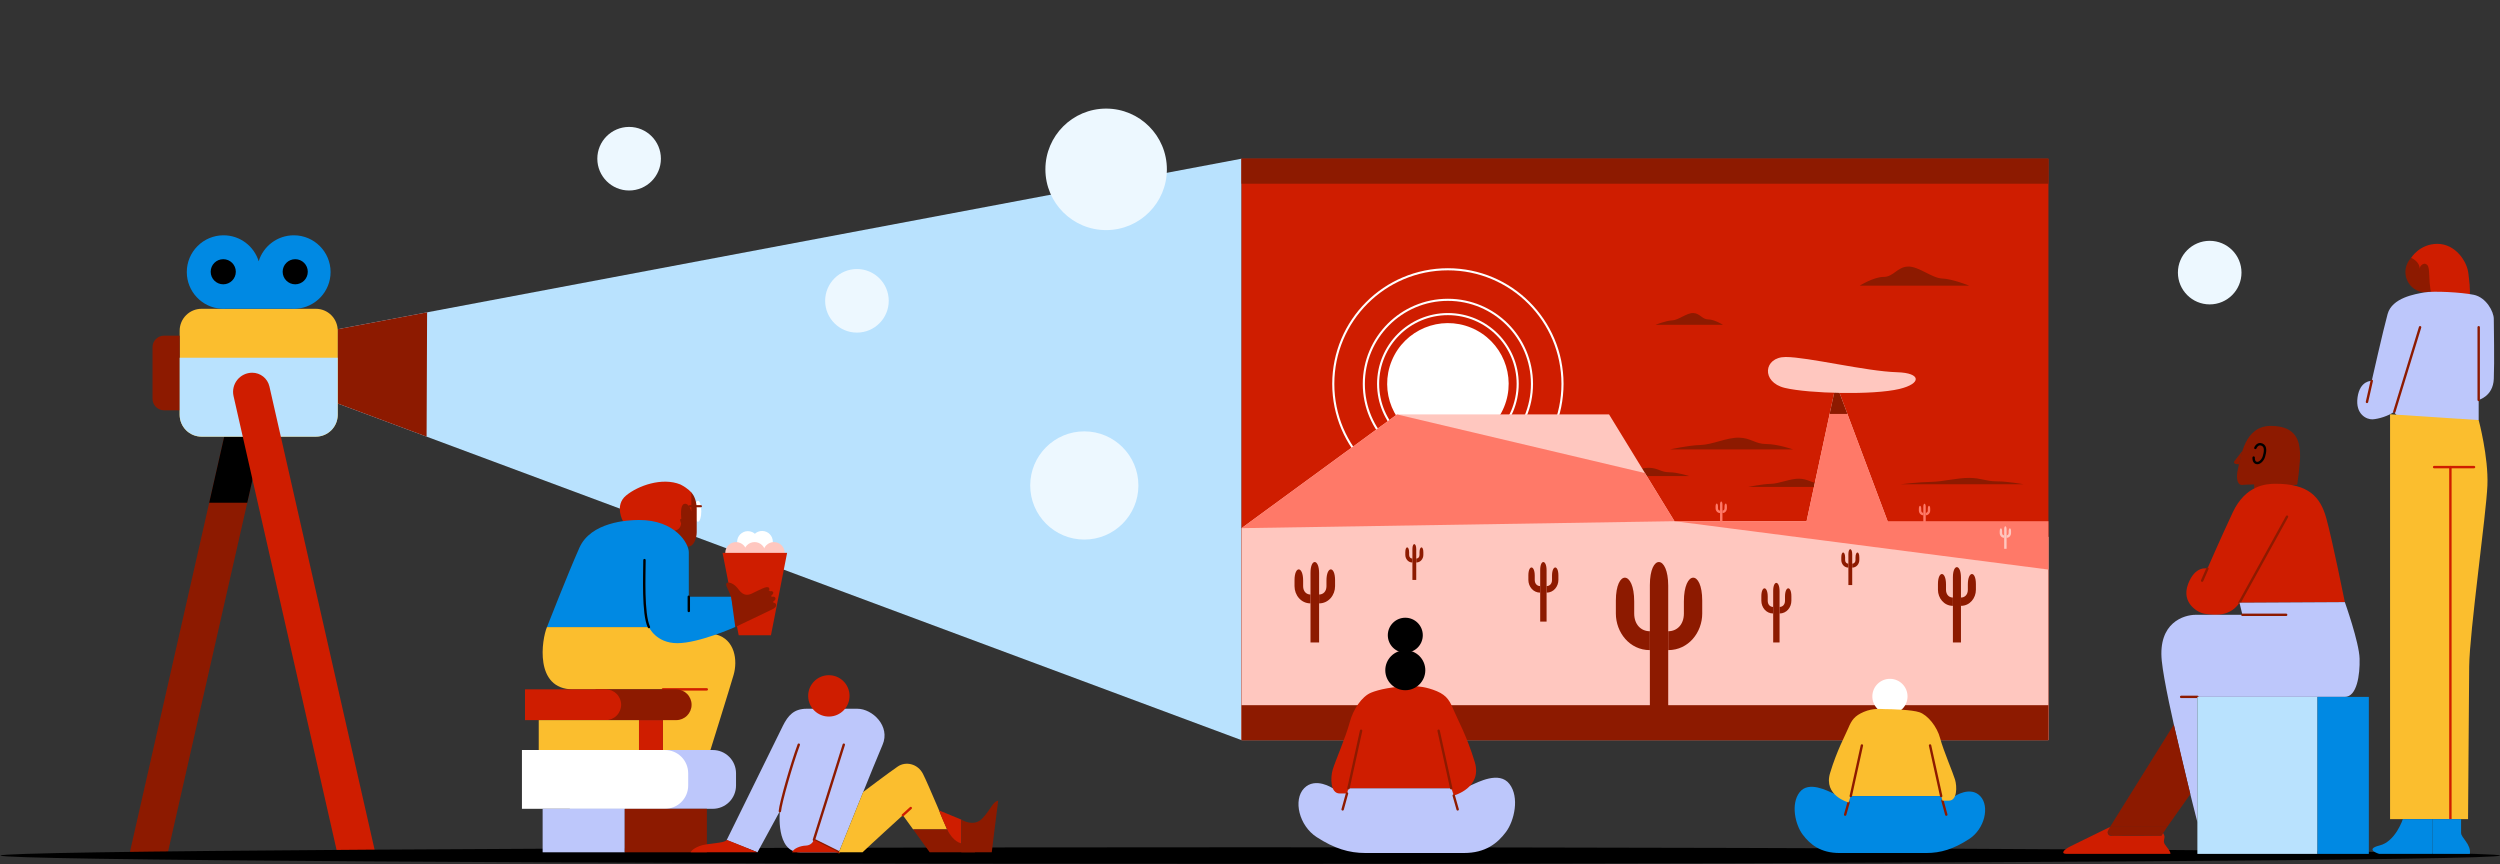<svg width="2155" height="745" viewBox="0 0 2155 745" fill="none" xmlns="http://www.w3.org/2000/svg">
<rect x="0" y="0" width="2155" height="745" fill="#333333" stroke="none"/>
<g clip-path="url(#clip0_450:18376)">
<path fill-rule="evenodd" clip-rule="evenodd" d="M203.08 333.15C204.66 326.21 210.82 321.29 217.94 321.29C222.95 321.29 227.69 323.57 230.82 327.49C233.94 331.41 235.12 336.54 234.01 341.42C215.13 424.58 144.21 737 144.21 737H111.4C111.4 737 187.67 401.02 203.08 333.15Z" fill="#8D1A00"/>
<path fill-rule="evenodd" clip-rule="evenodd" d="M203.08 333.15C204.66 326.21 210.82 321.29 217.94 321.29C222.95 321.29 227.69 323.57 230.82 327.49C233.94 331.41 235.12 336.54 234.01 341.42C226.69 373.67 213.14 433.33 213.14 433.33H180.33C180.34 433.33 196.53 361.98 203.08 333.15Z" fill="black"/>
<path fill-rule="evenodd" clip-rule="evenodd" d="M1070.2 136.8L291.121 283.75V347.85L1070.2 638.01V136.8Z" fill="#B9E2FE"/>
<path fill-rule="evenodd" clip-rule="evenodd" d="M368.161 269.22L291.121 283.75V347.85L367.721 376.38L368.161 269.22Z" fill="#8D1A00"/>
<path fill-rule="evenodd" clip-rule="evenodd" d="M291.121 285.05C291.121 280.05 289.131 275.25 285.601 271.72C282.061 268.18 277.271 266.19 272.271 266.19C246.281 266.19 199.721 266.19 173.721 266.19C168.721 266.19 163.921 268.18 160.391 271.72C156.851 275.25 154.871 280.05 154.871 285.05C154.871 305.3 154.871 337.28 154.871 357.53C154.871 362.53 156.861 367.33 160.391 370.86C163.921 374.4 168.721 376.39 173.721 376.39C199.711 376.39 246.271 376.39 272.271 376.39C277.271 376.39 282.071 374.4 285.601 370.86C289.131 367.33 291.121 362.53 291.121 357.53C291.121 337.28 291.121 305.3 291.121 285.05Z" fill="#FBBE2E"/>
<path fill-rule="evenodd" clip-rule="evenodd" d="M154.86 289.33H141.41C135.93 289.33 131.48 293.78 131.48 299.26V343.76C131.48 349.24 135.93 353.69 141.41 353.69H154.86V289.33Z" fill="#8D1A00"/>
<path fill-rule="evenodd" clip-rule="evenodd" d="M190.66 266.13C174.12 265.08 161.02 251.31 161.02 234.51C161.02 217.02 175.22 202.83 192.7 202.83C206.95 202.83 219.01 212.26 222.99 225.21C226.96 212.26 239.03 202.83 253.28 202.83C270.76 202.83 284.96 217.03 284.96 234.51C284.96 251.31 271.86 265.07 255.32 266.13C254.65 266.17 253.97 266.19 253.28 266.19C252.59 266.19 251.92 266.17 251.24 266.13H194.73C194.06 266.17 193.38 266.19 192.69 266.19C192.01 266.2 191.33 266.18 190.66 266.13Z" fill="#0089E3"/>
<path fill-rule="evenodd" clip-rule="evenodd" d="M192.441 223.42C198.421 223.42 203.271 228.27 203.271 234.25C203.271 240.23 198.421 245.08 192.441 245.08C186.461 245.08 181.611 240.23 181.611 234.25C181.611 228.28 186.461 223.42 192.441 223.42Z" fill="black"/>
<path fill-rule="evenodd" clip-rule="evenodd" d="M254.48 223.42C260.46 223.42 265.31 228.27 265.31 234.25C265.31 240.23 260.46 245.08 254.48 245.08C248.5 245.08 243.65 240.23 243.65 234.25C243.65 228.28 248.5 223.42 254.48 223.42Z" fill="black"/>
<path fill-rule="evenodd" clip-rule="evenodd" d="M291.121 308.38V357.53C291.121 362.53 289.131 367.33 285.601 370.86C282.061 374.4 277.271 376.39 272.271 376.39C246.281 376.39 199.721 376.39 173.721 376.39C168.721 376.39 163.921 374.4 160.391 370.86C156.851 367.33 154.871 362.53 154.871 357.53V308.38H291.121Z" fill="#B9E2FE"/>
<path fill-rule="evenodd" clip-rule="evenodd" d="M232.25 333.15C230.67 326.21 224.51 321.29 217.39 321.29C212.38 321.29 207.64 323.57 204.51 327.49C201.38 331.41 200.21 336.54 201.32 341.42C220.2 424.58 291.12 737 291.12 737H323.93C323.93 737 247.65 401.02 232.25 333.15Z" fill="#CF1D00"/>
<path fill-rule="evenodd" clip-rule="evenodd" d="M738.691 231.9C753.811 231.9 766.091 244.18 766.091 259.31C766.091 274.43 753.811 286.71 738.691 286.71C723.561 286.71 711.281 274.43 711.281 259.31C711.281 244.18 723.561 231.9 738.691 231.9Z" fill="#EDF8FF"/>
<path fill-rule="evenodd" clip-rule="evenodd" d="M934.671 371.83C960.411 371.83 981.311 392.73 981.311 418.47C981.311 444.21 960.411 465.11 934.671 465.11C908.931 465.11 888.041 444.21 888.041 418.47C888.041 392.73 908.931 371.83 934.671 371.83Z" fill="#EDF8FF"/>
<path d="M1077.7 744.61C1672.71 744.61 2155.06 741.418 2155.06 737.48C2155.06 733.542 1672.71 730.35 1077.7 730.35C482.69 730.35 0.34 733.542 0.34 737.48C0.34 741.418 482.69 744.61 1077.7 744.61Z" fill="black"/>
<path fill-rule="evenodd" clip-rule="evenodd" d="M1904.76 207.59C1919.88 207.59 1932.17 219.87 1932.17 234.99C1932.17 250.12 1919.89 262.39 1904.76 262.39C1889.63 262.39 1877.36 250.11 1877.36 234.99C1877.36 219.87 1889.64 207.59 1904.76 207.59Z" fill="#EDF8FF"/>
<path fill-rule="evenodd" clip-rule="evenodd" d="M953.489 93.61C982.389 93.61 1005.85 117.07 1005.85 145.97C1005.85 174.87 982.389 198.34 953.489 198.34C924.589 198.34 901.129 174.87 901.129 145.97C901.129 117.08 924.589 93.61 953.489 93.61Z" fill="#EDF8FF"/>
<path fill-rule="evenodd" clip-rule="evenodd" d="M542.301 109.4C557.421 109.4 569.701 121.68 569.701 136.8C569.701 151.92 557.421 164.21 542.301 164.21C527.171 164.21 514.891 151.93 514.891 136.8C514.891 121.67 527.171 109.4 542.301 109.4Z" fill="#EDF8FF"/>
<path d="M1765.75 136.8H1070.2V638.01H1765.75V136.8Z" fill="#CF1D00"/>
<path fill-rule="evenodd" clip-rule="evenodd" d="M1506.8 419.76H1585.51C1585.51 419.76 1575.49 416.49 1568.34 416.49C1561.18 416.49 1558.59 412.78 1550.87 412.63C1543.15 412.48 1533.71 416.93 1526.27 417.08C1518.82 417.24 1506.8 419.76 1506.8 419.76Z" fill="#8D1A00"/>
<path fill-rule="evenodd" clip-rule="evenodd" d="M1377.42 410.37H1456.13C1456.13 410.37 1446.11 407.1 1438.95 407.1C1431.8 407.1 1429.2 403.39 1421.48 403.24C1413.76 403.09 1404.31 407.54 1396.87 407.69C1389.45 407.85 1377.42 410.37 1377.42 410.37Z" fill="#8D1A00"/>
<path d="M1296.48 350.922C1307.55 324.205 1294.86 293.575 1268.15 282.508C1241.43 271.442 1210.8 284.129 1199.73 310.846C1188.67 337.563 1201.35 368.192 1228.07 379.259C1254.79 390.326 1285.42 377.639 1296.48 350.922Z" fill="white"/>
<path d="M1248.08 270.75C1281.28 270.75 1308.24 297.7 1308.24 330.91C1308.24 364.11 1281.28 391.07 1248.08 391.07C1214.88 391.07 1187.93 364.11 1187.93 330.91C1187.93 297.71 1214.88 270.75 1248.08 270.75Z" stroke="white" stroke-width="1.815" stroke-miterlimit="10" stroke-linecap="round" stroke-linejoin="round"/>
<path d="M1248.08 258.44C1288.08 258.44 1320.56 290.92 1320.56 330.92C1320.56 370.92 1288.08 403.39 1248.08 403.39C1208.08 403.39 1175.61 370.92 1175.61 330.92C1175.61 290.92 1208.08 258.44 1248.08 258.44Z" stroke="white" stroke-width="1.815" stroke-miterlimit="10" stroke-linecap="round" stroke-linejoin="round"/>
<path d="M1248.08 232.12C1302.61 232.12 1346.87 276.39 1346.87 330.91C1346.87 385.43 1302.6 429.7 1248.08 429.7C1193.56 429.7 1149.29 385.43 1149.29 330.91C1149.29 276.39 1193.55 232.12 1248.08 232.12Z" stroke="white" stroke-width="1.815" stroke-miterlimit="10" stroke-linecap="round" stroke-linejoin="round"/>
<path fill-rule="evenodd" clip-rule="evenodd" d="M1070.2 455.27L1204.21 357.24H1387.01L1443.4 449.28H1557.27L1582.74 330.91L1632.19 462.77H1765.76V638.01H1070.2V455.27Z" fill="#FFC7BF"/>
<path fill-rule="evenodd" clip-rule="evenodd" d="M1070.2 455.27L1204.21 357.24L1417.98 407.79L1443.4 449.28H1557.27L1582.74 330.91L1627.13 449.28H1765.76V490.97L1443.4 449.28L1070.2 455.27Z" fill="#FF7968"/>
<path fill-rule="evenodd" clip-rule="evenodd" d="M1582.74 330.91L1577.17 356.79H1592.45L1582.74 330.91Z" fill="#8D1A00"/>
<path d="M1765.75 607.87H1070.2V638.01H1765.75V607.87Z" fill="#8D1A00"/>
<path fill-rule="evenodd" clip-rule="evenodd" d="M1635.39 320.87C1608.42 320.09 1558.39 307.73 1539.24 307.73C1520.09 307.73 1517.93 329.48 1538.55 334.38C1559.17 339.29 1614.62 340.75 1637.43 335.25C1656.39 330.68 1656.34 321.48 1635.39 320.87Z" fill="#FFC7BF"/>
<path d="M1765.75 136.8H1070.2V158.37H1765.75V136.8Z" fill="#8D1A00"/>
<path fill-rule="evenodd" clip-rule="evenodd" d="M1327.65 535.83V491.36C1327.65 482.02 1333.15 482.25 1333.15 491.59V535.83H1327.65Z" fill="#8D1A00"/>
<path fill-rule="evenodd" clip-rule="evenodd" d="M1317.45 499.89V496.05C1317.45 486.71 1322.95 486.94 1322.95 496.28V499.9C1322.95 503.22 1325 505.21 1327.65 505.21V510.87C1321.56 510.86 1317.45 505.55 1317.45 499.89Z" fill="#8D1A00"/>
<path fill-rule="evenodd" clip-rule="evenodd" d="M1343.34 499.89V496.05C1343.34 486.71 1337.84 486.94 1337.84 496.28V499.9C1337.84 503.22 1335.79 505.21 1333.14 505.21V510.87C1339.23 510.86 1343.34 505.55 1343.34 499.89Z" fill="#8D1A00"/>
<path fill-rule="evenodd" clip-rule="evenodd" d="M1217.5 499.9V473.17C1217.5 467.55 1220.8 467.69 1220.8 473.31V499.9H1217.5Z" fill="#8D1A00"/>
<path fill-rule="evenodd" clip-rule="evenodd" d="M1211.37 478.3V475.99C1211.37 470.37 1214.67 470.51 1214.67 476.13V478.3C1214.67 480.29 1215.9 481.49 1217.49 481.49V484.89C1213.84 484.89 1211.37 481.7 1211.37 478.3Z" fill="#8D1A00"/>
<path fill-rule="evenodd" clip-rule="evenodd" d="M1226.93 478.3V475.99C1226.93 470.37 1223.63 470.51 1223.63 476.13V478.3C1223.63 480.29 1222.4 481.49 1220.8 481.49V484.89C1224.46 484.89 1226.93 481.7 1226.93 478.3Z" fill="#8D1A00"/>
<path fill-rule="evenodd" clip-rule="evenodd" d="M1593.31 504.3V477.57C1593.31 471.95 1596.61 472.09 1596.61 477.71V504.3H1593.31Z" fill="#8D1A00"/>
<path fill-rule="evenodd" clip-rule="evenodd" d="M1587.19 482.7V480.39C1587.19 474.77 1590.49 474.91 1590.49 480.53V482.7C1590.49 484.69 1591.72 485.89 1593.32 485.89V489.29C1589.65 489.29 1587.19 486.1 1587.19 482.7Z" fill="#8D1A00"/>
<path fill-rule="evenodd" clip-rule="evenodd" d="M1602.74 482.7V480.39C1602.74 474.77 1599.44 474.91 1599.44 480.53V482.7C1599.44 484.69 1598.21 485.89 1596.61 485.89V489.29C1600.28 489.29 1602.74 486.1 1602.74 482.7Z" fill="#8D1A00"/>
<path fill-rule="evenodd" clip-rule="evenodd" d="M1422.19 632.21V504.29C1422.19 477.42 1438 478.08 1438 504.95V632.21H1422.19Z" fill="#8D1A00"/>
<path fill-rule="evenodd" clip-rule="evenodd" d="M1392.87 528.84V517.78C1392.87 490.91 1408.68 491.57 1408.68 518.44V528.84C1408.68 538.38 1414.57 544.13 1422.19 544.13V560.4C1404.68 560.4 1392.87 545.12 1392.87 528.84Z" fill="#8D1A00"/>
<path fill-rule="evenodd" clip-rule="evenodd" d="M1467.32 528.84V517.78C1467.32 490.91 1451.51 491.57 1451.51 518.44V528.84C1451.51 538.38 1445.62 544.13 1438 544.13V560.4C1455.5 560.4 1467.32 545.12 1467.32 528.84Z" fill="#8D1A00"/>
<path fill-rule="evenodd" clip-rule="evenodd" d="M1528.48 553.8V509.33C1528.48 499.99 1533.98 500.22 1533.98 509.56V553.8H1528.48Z" fill="#8D1A00"/>
<path fill-rule="evenodd" clip-rule="evenodd" d="M1518.28 517.86V514.02C1518.28 504.68 1523.78 504.91 1523.78 514.25V517.87C1523.78 521.19 1525.83 523.18 1528.48 523.18V528.84C1522.39 528.84 1518.28 523.52 1518.28 517.86Z" fill="#8D1A00"/>
<path fill-rule="evenodd" clip-rule="evenodd" d="M1544.17 517.86V514.02C1544.17 504.68 1538.67 504.91 1538.67 514.25V517.87C1538.67 521.19 1536.62 523.18 1533.97 523.18V528.84C1540.06 528.84 1544.17 523.52 1544.17 517.86Z" fill="#8D1A00"/>
<path fill-rule="evenodd" clip-rule="evenodd" d="M1129.65 553.82V493.77C1129.65 481.15 1137.07 481.46 1137.07 494.08V553.82H1129.65Z" fill="#8D1A00"/>
<path fill-rule="evenodd" clip-rule="evenodd" d="M1115.88 505.3V500.11C1115.88 487.49 1123.3 487.8 1123.3 500.42V505.3C1123.3 509.78 1126.07 512.48 1129.65 512.48V520.12C1121.43 520.11 1115.88 512.94 1115.88 505.3Z" fill="#8D1A00"/>
<path fill-rule="evenodd" clip-rule="evenodd" d="M1150.83 505.3V500.11C1150.83 487.49 1143.41 487.8 1143.41 500.42V505.3C1143.41 509.78 1140.64 512.48 1137.06 512.48V520.12C1145.28 520.11 1150.83 512.94 1150.83 505.3Z" fill="#8D1A00"/>
<path fill-rule="evenodd" clip-rule="evenodd" d="M1683.4 553.8V497.58C1683.4 485.77 1690.35 486.06 1690.35 497.87V553.81H1683.4V553.8Z" fill="#8D1A00"/>
<path fill-rule="evenodd" clip-rule="evenodd" d="M1670.51 508.37V503.51C1670.51 491.7 1677.46 491.99 1677.46 503.8V508.37C1677.46 512.56 1680.05 515.09 1683.4 515.09V522.24C1675.7 522.24 1670.51 515.52 1670.51 508.37Z" fill="#8D1A00"/>
<path fill-rule="evenodd" clip-rule="evenodd" d="M1703.23 508.37V503.51C1703.23 491.7 1696.28 491.99 1696.28 503.8V508.37C1696.28 512.56 1693.69 515.09 1690.34 515.09V522.24C1698.04 522.24 1703.23 515.52 1703.23 508.37Z" fill="#8D1A00"/>
<path fill-rule="evenodd" clip-rule="evenodd" d="M1657.9 453.62V436.81C1657.9 433.28 1659.98 433.36 1659.98 436.9V453.63H1657.9V453.62Z" fill="#FF7968"/>
<path fill-rule="evenodd" clip-rule="evenodd" d="M1654.05 440.04V438.59C1654.05 435.06 1656.13 435.14 1656.13 438.68V440.05C1656.13 441.3 1656.91 442.06 1657.91 442.06V444.2C1655.6 444.18 1654.05 442.18 1654.05 440.04Z" fill="#FF7968"/>
<path fill-rule="evenodd" clip-rule="evenodd" d="M1663.84 440.04V438.59C1663.84 435.06 1661.76 435.14 1661.76 438.68V440.05C1661.76 441.3 1660.99 442.06 1659.99 442.06V444.2C1662.28 444.18 1663.84 442.18 1663.84 440.04Z" fill="#FF7968"/>
<path fill-rule="evenodd" clip-rule="evenodd" d="M1727.6 473.04V456.23C1727.6 452.7 1729.68 452.78 1729.68 456.32V473.05H1727.6V473.04Z" fill="#FFC7BF"/>
<path fill-rule="evenodd" clip-rule="evenodd" d="M1723.75 459.46V458C1723.75 454.47 1725.83 454.55 1725.83 458.09V459.46C1725.83 460.71 1726.6 461.47 1727.61 461.47V463.61C1725.3 463.6 1723.75 461.59 1723.75 459.46Z" fill="#FFC7BF"/>
<path fill-rule="evenodd" clip-rule="evenodd" d="M1733.53 459.46V458C1733.53 454.47 1731.45 454.55 1731.45 458.09V459.46C1731.45 460.71 1730.68 461.47 1729.68 461.47V463.61C1731.98 463.6 1733.53 461.59 1733.53 459.46Z" fill="#FFC7BF"/>
<path fill-rule="evenodd" clip-rule="evenodd" d="M1482.67 451.69V434.88C1482.67 431.35 1484.75 431.43 1484.75 434.97V451.7H1482.67V451.69Z" fill="#FF7968"/>
<path fill-rule="evenodd" clip-rule="evenodd" d="M1478.82 438.11V436.66C1478.82 433.13 1480.9 433.21 1480.9 436.75V438.12C1480.9 439.37 1481.67 440.13 1482.68 440.13V442.27C1480.37 442.25 1478.82 440.24 1478.82 438.11Z" fill="#FF7968"/>
<path fill-rule="evenodd" clip-rule="evenodd" d="M1488.6 438.11V436.66C1488.6 433.13 1486.53 433.21 1486.53 436.75V438.12C1486.53 439.37 1485.75 440.13 1484.75 440.13V442.27C1487.05 442.25 1488.6 440.24 1488.6 438.11Z" fill="#FF7968"/>
<path fill-rule="evenodd" clip-rule="evenodd" d="M1697.48 246.24H1603.1C1603.1 246.24 1615.11 238.69 1623.69 238.69C1632.27 238.69 1635.38 230.11 1644.64 229.77C1653.89 229.43 1665.22 239.72 1674.14 240.07C1683.07 240.4 1697.48 246.24 1697.48 246.24Z" fill="#8D1A00"/>
<path fill-rule="evenodd" clip-rule="evenodd" d="M1427.08 279.98H1485.2C1485.2 279.98 1477.8 275.33 1472.52 275.33C1467.24 275.33 1465.32 270.05 1459.62 269.83C1453.92 269.62 1446.94 275.96 1441.45 276.17C1435.95 276.39 1427.08 279.98 1427.08 279.98Z" fill="#8D1A00"/>
<path fill-rule="evenodd" clip-rule="evenodd" d="M1439.53 387.4H1545.7C1545.7 387.4 1532.19 382.75 1522.54 382.75C1512.89 382.75 1509.39 377.47 1498.98 377.25C1488.57 377.04 1475.83 383.38 1465.79 383.59C1455.75 383.81 1439.53 387.4 1439.53 387.4Z" fill="#8D1A00"/>
<path fill-rule="evenodd" clip-rule="evenodd" d="M1638.25 417.44H1744.42C1744.42 417.44 1730.91 414.92 1721.26 414.92C1711.61 414.92 1708.11 412.05 1697.69 411.94C1687.28 411.83 1674.54 415.26 1664.5 415.38C1654.47 415.49 1638.25 417.44 1638.25 417.44Z" fill="#8D1A00"/>
<path fill-rule="evenodd" clip-rule="evenodd" d="M471.479 540.53C467.059 550.99 460.219 594.23 493.999 594.23H571.429V667.23L612.46 646.31C612.46 646.31 628.749 594.22 632.369 581.76C635.989 569.29 633.579 551.28 617.289 546.91C600.999 542.54 559.369 540.53 559.369 540.53H471.479Z" fill="#FBBE2E"/>
<path d="M601.64 449.76C603.23 449.76 604.52 445.704 604.52 440.7C604.52 435.696 603.23 431.64 601.64 431.64C600.049 431.64 598.76 435.696 598.76 440.7C598.76 445.704 600.049 449.76 601.64 449.76Z" fill="white"/>
<path fill-rule="evenodd" clip-rule="evenodd" d="M595.919 424.57C598.519 427.07 600.569 432.53 600.569 438.81V458.68C600.569 463.52 598.319 471.56 592.649 471.09C586.979 471.09 575.029 459.4 575.029 459.4L579.249 442.82C579.269 442.82 593.329 422.07 595.919 424.57Z" fill="#8D1A00"/>
<path fill-rule="evenodd" clip-rule="evenodd" d="M536.99 449.24C536.99 449.24 529.39 435.64 539.68 427.14C549.98 418.65 570.7 411.18 586.53 417.62C593.42 421.15 595.93 424.57 595.93 424.57V440.92C595.93 440.92 594.38 434.23 590.65 434.23C586.92 434.23 587.05 440.41 587.05 443.63C587.05 446.85 589.17 455.99 581.67 457.4C574.17 458.8 536.99 449.24 536.99 449.24Z" fill="#CF1D00"/>
<path d="M594.521 450.43C594.521 450.43 594.321 454.05 592.151 454.05C589.981 454.05 588.021 452.22 587.311 448.22" stroke="#8D1A00" stroke-width="2.083" stroke-miterlimit="10" stroke-linecap="round" stroke-linejoin="round"/>
<path d="M604.169 436.36H594.52" stroke="#8D1A00" stroke-width="1.815" stroke-miterlimit="10" stroke-linecap="round" stroke-linejoin="round"/>
<path fill-rule="evenodd" clip-rule="evenodd" d="M550.92 448.23C540.67 448.23 509.29 450.04 499.44 472.16C489.59 494.28 471.49 540.54 471.49 540.54H559.37C559.37 540.54 565.4 554.42 583.9 554.42C602.4 554.42 633.57 540.54 633.57 540.54C633.57 540.54 648.85 522.44 630.75 514.4H593.75V475.99C593.75 468.34 581.89 448.23 550.92 448.23Z" fill="#0089E3"/>
<path d="M571.43 594.23H609.24" stroke="#CF1D00" stroke-width="2.083" stroke-miterlimit="10" stroke-linecap="round" stroke-linejoin="round"/>
<path fill-rule="evenodd" clip-rule="evenodd" d="M644.65 457.85C649.75 457.85 653.9 462 653.9 467.1C653.9 472.2 649.75 476.35 644.65 476.35C639.54 476.35 635.4 472.21 635.4 467.1C635.4 461.99 639.55 457.85 644.65 457.85Z" fill="white"/>
<path d="M666.176 467.013C666.221 461.904 662.116 457.726 657.007 457.681C651.899 457.636 647.721 461.74 647.676 466.849C647.63 471.958 651.735 476.136 656.844 476.181C661.952 476.226 666.13 472.121 666.176 467.013Z" fill="white"/>
<path d="M559.37 540.53C553.94 529.07 555.54 494.88 555.54 482.81" stroke="black" stroke-width="2.083" stroke-miterlimit="10" stroke-linecap="round" stroke-linejoin="round"/>
<path d="M593.75 514.39V526.66" stroke="black" stroke-width="2.083" stroke-miterlimit="10" stroke-linecap="round" stroke-linejoin="round"/>
<path d="M634.439 485.78C639.548 485.78 643.689 481.638 643.689 476.53C643.689 471.421 639.548 467.28 634.439 467.28C629.331 467.28 625.189 471.421 625.189 476.53C625.189 481.638 629.331 485.78 634.439 485.78Z" fill="#FFC7BF"/>
<path fill-rule="evenodd" clip-rule="evenodd" d="M650.449 467.28C655.559 467.28 659.699 471.43 659.699 476.53C659.699 481.64 655.549 485.78 650.449 485.78C645.349 485.78 641.199 481.63 641.199 476.53C641.199 471.42 645.349 467.28 650.449 467.28Z" fill="#FFC7BF"/>
<path fill-rule="evenodd" clip-rule="evenodd" d="M667.121 467.28C672.221 467.28 676.371 471.43 676.371 476.53C676.371 481.64 672.221 485.78 667.121 485.78C662.011 485.78 657.871 481.63 657.871 476.53C657.871 471.42 662.021 467.28 667.121 467.28Z" fill="#FFC7BF"/>
<path fill-rule="evenodd" clip-rule="evenodd" d="M678.47 476.6H622.85L636.76 547.62H664.57L678.47 476.6Z" fill="#CF1D00"/>
<path fill-rule="evenodd" clip-rule="evenodd" d="M630.25 514.4C630.25 514.4 628.78 510.84 626.44 505.68C624.05 500.4 631.16 501.31 635.54 506.69C637.65 509.29 640.89 515.02 648 511.68C655.11 508.34 661.28 504.63 662.83 506.69C664.38 508.75 660.77 511.01 659.53 511.68C663.01 509.55 665.39 508.77 666.42 510.37C667.45 511.97 663.51 514.59 662.16 515.45C664.43 514.33 667.98 513.49 668.47 515.62C668.96 517.71 665.54 518.98 663.74 519.8C665.8 518.96 669.07 519.44 669.06 521.59C669.06 524.23 665.6 525.2 661.59 527.24C659.29 528.41 633.82 540.52 633.82 540.52L630.25 514.4Z" fill="#8D1A00"/>
<path d="M662.659 510.03L653.77 514.45" stroke="#8D1A00" stroke-width="2.083" stroke-miterlimit="10" stroke-linecap="round" stroke-linejoin="round"/>
<path d="M664.031 514.4L655.141 518.82" stroke="#8D1A00" stroke-width="2.083" stroke-miterlimit="10" stroke-linecap="round" stroke-linejoin="round"/>
<path d="M665.611 518.99L656.721 523.41" stroke="#8D1A00" stroke-width="2.083" stroke-miterlimit="10" stroke-linecap="round" stroke-linejoin="round"/>
<path fill-rule="evenodd" clip-rule="evenodd" d="M596.151 607.49C596.151 603.97 594.751 600.6 592.261 598.11C589.771 595.62 586.401 594.22 582.881 594.22C559.481 594.22 513.291 594.22 513.291 594.22V620.75H582.881C586.401 620.75 589.771 619.35 592.261 616.86C594.751 614.37 596.151 611.02 596.151 607.49C596.151 607.5 596.151 607.5 596.151 607.49Z" fill="#8D1A00"/>
<path fill-rule="evenodd" clip-rule="evenodd" d="M535.421 607.49C535.421 603.97 534.021 600.6 531.531 598.11C529.041 595.62 525.671 594.22 522.151 594.22C498.751 594.22 452.561 594.22 452.561 594.22V620.75H522.151C525.671 620.75 529.041 619.35 531.531 616.86C534.021 614.37 535.421 611.02 535.421 607.49C535.421 607.5 535.421 607.5 535.421 607.49Z" fill="#CF1D00"/>
<path d="M571.431 620.76H550.791V646.5H571.431V620.76Z" fill="#CF1D00"/>
<path d="M550.791 620.76H464.391V646.5H550.791V620.76Z" fill="#FBBE2E"/>
<path fill-rule="evenodd" clip-rule="evenodd" d="M634.451 666.56C634.451 661.24 632.341 656.14 628.581 652.38C624.821 648.62 619.721 646.51 614.401 646.51C574.971 646.51 491.141 646.51 491.141 646.51V697.19H614.401C619.721 697.19 624.821 695.08 628.581 691.32C632.341 687.56 634.451 682.46 634.451 677.14V666.56Z" fill="#BDC7FB"/>
<path fill-rule="evenodd" clip-rule="evenodd" d="M593.22 666.56C593.22 661.24 591.11 656.14 587.35 652.38C583.59 648.62 578.49 646.51 573.17 646.51C533.74 646.51 449.91 646.51 449.91 646.51V697.19H573.17C578.49 697.19 583.59 695.08 587.35 691.32C591.11 687.56 593.22 682.46 593.22 677.14V666.56Z" fill="white"/>
<path d="M538.54 697.18H467.75V734.68H538.54V697.18Z" fill="#BDC7FB"/>
<path d="M609.331 697.18H538.541V734.68H609.331V697.18Z" fill="#8D1A00"/>
<path fill-rule="evenodd" clip-rule="evenodd" d="M739.011 610.94H695.371C684.311 610.94 679.281 616.77 674.861 625.62C670.431 634.47 626.391 724.16 626.391 724.16L652.941 734.69L672.251 699.23C672.251 699.23 668.431 734.69 689.541 734.69H723.131C723.131 734.69 755.101 654.98 760.731 642.11C767.781 626 752.081 610.94 739.011 610.94Z" fill="#BDC7FB"/>
<path d="M672.25 699.22C672.85 691.98 682.3 658.8 688.54 641.9" stroke="#8D1A00" stroke-width="2.083" stroke-miterlimit="10" stroke-linecap="round" stroke-linejoin="round"/>
<path d="M714.845 617.678C724.691 617.473 732.506 609.326 732.301 599.48C732.096 589.635 723.949 581.82 714.104 582.025C704.258 582.23 696.443 590.377 696.648 600.222C696.853 610.067 705 617.883 714.845 617.678Z" fill="#CF1D00"/>
<path d="M723.12 734.68L701.6 723.96L727.35 641.91" stroke="#8D1A00" stroke-width="2.083" stroke-miterlimit="10" stroke-linecap="round" stroke-linejoin="round"/>
<path fill-rule="evenodd" clip-rule="evenodd" d="M701.6 723.96C700.57 726.47 698.461 728.79 694.431 728.92C690.401 729.05 683.971 731.2 682.811 734.69H723.12C723.12 734.68 706.5 726.6 701.6 723.96Z" fill="#CF1D00"/>
<path fill-rule="evenodd" clip-rule="evenodd" d="M626.49 723.96C624.62 727.16 609.66 726.66 602.9 729.32C596.14 731.99 595.34 734.68 595.34 734.68H652.94C652.94 734.68 631.74 725.9 626.49 723.96Z" fill="#CF1D00"/>
<path fill-rule="evenodd" clip-rule="evenodd" d="M744.089 682.66C744.089 682.66 767.009 665.38 773.919 660.71C780.839 656.04 791.129 658.3 795.639 667.15C800.139 676 816.389 714.93 816.389 714.93H787.109L778.259 702.7C778.259 702.7 749.139 729.17 743.509 734.68H723.119L744.089 682.66Z" fill="#FBBE2E"/>
<path d="M778.26 702.71L785.07 696.51" stroke="#CF1D00" stroke-width="2.083" stroke-miterlimit="10" stroke-linecap="round" stroke-linejoin="round"/>
<path fill-rule="evenodd" clip-rule="evenodd" d="M787.109 714.93L801.409 734.68H840.499C840.499 734.68 839.469 731.8 833.799 729.32C828.139 726.84 820.609 724.01 816.399 714.93H787.109Z" fill="#8D1A00"/>
<path fill-rule="evenodd" clip-rule="evenodd" d="M809.5 698.58L828.65 706.5V726.99C828.65 726.99 821.5 725.81 816.39 714.93C811.28 704.06 809.5 698.58 809.5 698.58Z" fill="#CF1D00"/>
<path fill-rule="evenodd" clip-rule="evenodd" d="M828.65 706.5C828.65 706.5 839.46 713.45 846.92 705.34C854.39 697.23 855.8 691.05 860.44 690.15C859.28 698.52 854.9 734.68 854.9 734.68H828.65V706.5Z" fill="#8D1A00"/>
<path fill-rule="evenodd" clip-rule="evenodd" d="M1148.82 679.46C1148.82 679.46 1133.82 669.48 1124.16 679.46C1114.51 689.44 1119.73 711.76 1135.02 721.62C1150.3 731.47 1162.77 735.29 1177.05 735.29H1261.92C1280.62 735.29 1290.88 726.84 1298.12 717.19C1305.36 707.54 1309.98 687.23 1301.14 675.76C1292.29 664.3 1274.02 674.3 1267.37 677.14C1260.72 679.98 1251.11 679.45 1251.11 679.45H1148.82V679.46Z" fill="#BDC7FB"/>
<path fill-rule="evenodd" clip-rule="evenodd" d="M1218.28 591.47C1200.63 591.47 1188.1 594.5 1181.82 597.1C1173.93 600.37 1166.4 611.34 1163.39 622.9C1160.37 634.46 1150.82 656.59 1148.81 663.37C1146.8 670.16 1146.55 683.98 1154.84 683.98H1161.13L1162.38 679.45H1251.12L1253.13 685.73C1253.13 685.73 1278.02 679.19 1271.23 656.82C1264.44 634.45 1256.65 620.62 1253.38 612.83C1250.11 605.04 1247.78 599.69 1238.55 595.81C1229.58 592.06 1222.18 591.47 1218.28 591.47Z" fill="#CF1D00"/>
<path d="M1161.12 683.99L1157.35 697.69" stroke="#8D1A00" stroke-width="2.083" stroke-miterlimit="10" stroke-linecap="round" stroke-linejoin="round"/>
<path d="M1253.12 685.74L1256.5 697.69" stroke="#8D1A00" stroke-width="2.083" stroke-miterlimit="10" stroke-linecap="round" stroke-linejoin="round"/>
<path d="M1162.37 679.46L1173.27 629.89" stroke="#8D1A00" stroke-width="2.083" stroke-miterlimit="10" stroke-linecap="round" stroke-linejoin="round"/>
<path d="M1250.97 679.46L1240.08 629.89" stroke="#8D1A00" stroke-width="2.083" stroke-miterlimit="10" stroke-linecap="round" stroke-linejoin="round"/>
<path d="M1211.37 562.64C1219.7 562.64 1226.45 555.888 1226.45 547.56C1226.45 539.232 1219.7 532.48 1211.37 532.48C1203.04 532.48 1196.29 539.232 1196.29 547.56C1196.29 555.888 1203.04 562.64 1211.37 562.64Z" fill="black"/>
<path fill-rule="evenodd" clip-rule="evenodd" d="M1211.37 560.48C1220.89 560.48 1228.62 568.21 1228.62 577.73C1228.62 587.25 1220.89 594.97 1211.37 594.97C1201.85 594.97 1194.12 587.24 1194.12 577.73C1194.12 568.21 1201.85 560.48 1211.37 560.48Z" fill="black"/>
<path d="M1644.29 600.623C1644.46 592.247 1637.81 585.321 1629.43 585.154C1621.05 584.987 1614.13 591.643 1613.96 600.019C1613.79 608.396 1620.45 615.321 1628.83 615.488C1637.2 615.655 1644.13 609 1644.29 600.623Z" fill="white"/>
<path fill-rule="evenodd" clip-rule="evenodd" d="M1685.21 686.19C1685.21 686.19 1698.41 677.41 1706.9 686.19C1715.39 694.97 1710.79 714.6 1697.35 723.27C1683.91 731.94 1672.94 735.3 1660.38 735.3H1585.74C1569.29 735.3 1560.27 727.87 1553.9 719.38C1547.53 710.89 1543.46 693.03 1551.25 682.94C1559.03 672.86 1575.1 681.66 1580.95 684.16C1586.8 686.66 1595.25 686.19 1595.25 686.19H1685.21Z" fill="#0089E3"/>
<path d="M1674.4 690.17L1677.71 702.22" stroke="#8D1A00" stroke-width="2.083" stroke-miterlimit="10" stroke-linecap="round" stroke-linejoin="round"/>
<path d="M1593.48 691.71L1590.51 702.22" stroke="#8D1A00" stroke-width="2.083" stroke-miterlimit="10" stroke-linecap="round" stroke-linejoin="round"/>
<path fill-rule="evenodd" clip-rule="evenodd" d="M1624.33 611.24C1631.02 611.24 1648.19 611.81 1654.53 613.95C1661.64 616.35 1669.76 626.26 1672.42 636.43C1675.07 646.6 1683.47 666.06 1685.24 672.03C1687.01 678 1687.23 690.16 1679.93 690.16H1674.4L1673.29 686.18H1595.24L1593.47 691.71C1593.47 691.71 1571.58 685.96 1577.55 666.28C1583.52 646.6 1590.38 634.44 1593.25 627.59C1596.12 620.74 1598.58 617.07 1606.68 613.61C1614.78 610.17 1621.9 611.24 1624.33 611.24Z" fill="#FBBE2E"/>
<path d="M1673.3 686.19L1663.71 642.59" stroke="#8D1A00" stroke-width="2.083" stroke-miterlimit="10" stroke-linecap="round" stroke-linejoin="round"/>
<path d="M1595.37 686.19L1604.95 642.59" stroke="#8D1A00" stroke-width="2.083" stroke-miterlimit="10" stroke-linecap="round" stroke-linejoin="round"/>
<path fill-rule="evenodd" clip-rule="evenodd" d="M1942.98 421.02L1943.18 417.6C1943.18 417.6 1936.95 417.6 1932.93 418C1928.91 418.4 1926.9 412.97 1929.31 403.32C1931.72 393.67 1934.74 367.12 1957.46 367.12C1980.19 367.12 1982 381.4 1982.6 389.85C1983.2 398.3 1980.19 417.8 1980.19 417.8L1942.98 421.02Z" fill="#8D1A00"/>
<path fill-rule="evenodd" clip-rule="evenodd" d="M1961.62 417.01C1952.95 417.01 1935.5 418.43 1924.55 441.85C1913.61 465.27 1902.8 490.12 1902.8 490.12C1902.8 490.12 1892.25 487.03 1886.07 503.63C1879.89 520.23 1895.34 528.32 1899.84 528.97C1904.34 529.63 1921.18 533.54 1930.44 519.54C1939 519.54 2021.26 519.03 2021.26 519.03C2021.26 519.03 2010.26 464.38 2005.16 446.32C2000.05 428.25 1989.96 417.01 1961.62 417.01Z" fill="#CF1D00"/>
<path d="M1930.45 519.54L1971.41 445.36" stroke="#8D1A00" stroke-width="2.083" stroke-miterlimit="10" stroke-linecap="round" stroke-linejoin="round"/>
<path fill-rule="evenodd" clip-rule="evenodd" d="M1930.45 519.54L1932.95 529.97H1892.57C1882.75 529.97 1860.07 536.49 1863.45 569.65C1866.83 602.8 1894.14 708.73 1894.14 708.73V600.72H2021.26C2031.61 600.72 2034.36 581.87 2033.97 567.73C2033.58 553.59 2021.26 519.04 2021.26 519.04L1930.45 519.54Z" fill="#BDC7FB"/>
<path fill-rule="evenodd" clip-rule="evenodd" d="M1873.83 624.6L1818.83 712.82H1868.1L1888.05 684.58L1873.83 624.6Z" fill="#8D1A00"/>
<path fill-rule="evenodd" clip-rule="evenodd" d="M1818.83 712.82C1815.95 717.1 1816.36 720.91 1822.64 720.5C1828.92 720.09 1863.1 720.5 1863.1 720.5L1868.1 712.82H1818.83Z" fill="#8D1A00"/>
<path fill-rule="evenodd" clip-rule="evenodd" d="M1818.83 712.82C1818.83 712.82 1791.55 726.16 1784.86 729.46C1778.17 732.75 1776.31 736.05 1781.46 736.05H1870.94C1870.94 732.45 1865.28 728.64 1865.28 725.44C1865.28 722.25 1866.79 721.87 1864.64 718.15C1863.84 719.37 1863.11 720.5 1863.11 720.5H1819.83C1818.78 720.5 1817.8 719.95 1817.25 719.05C1816.7 718.15 1816.66 717.03 1817.15 716.1C1818.03 714.38 1818.83 712.82 1818.83 712.82Z" fill="#CF1D00"/>
<path d="M1894.14 600.72H1880.16" stroke="#8D1A00" stroke-width="2.083" stroke-miterlimit="10" stroke-linecap="round" stroke-linejoin="round"/>
<path d="M1932.95 529.97H1970.66" stroke="#8D1A00" stroke-width="2.083" stroke-miterlimit="10" stroke-linecap="round" stroke-linejoin="round"/>
<path d="M1902.8 490.12L1898.24 500.53" stroke="#8D1A00" stroke-width="2.083" stroke-miterlimit="10" stroke-linecap="round" stroke-linejoin="round"/>
<path fill-rule="evenodd" clip-rule="evenodd" d="M1932.95 388.63C1932.95 388.63 1928.09 394.78 1926.14 397.41C1924.54 399.57 1927.2 400.2 1930.02 400.2C1931.07 396.31 1932.95 388.63 1932.95 388.63Z" fill="#8D1A00"/>
<path d="M1944.12 386.13C1944.12 386.13 1945.92 381.59 1949.82 383.23C1953.72 384.86 1952.45 390.19 1951.51 393.46C1950.56 396.73 1947.5 399.89 1944.87 399C1942.23 398.1 1942.65 394.42 1942.65 394.42" stroke="black" stroke-width="2.083" stroke-miterlimit="10" stroke-linecap="round" stroke-linejoin="round"/>
<path d="M1997.69 600.72H1894.14V736.05H1997.69V600.72Z" fill="#B9E2FE"/>
<path d="M2041.93 600.72H1997.69V736.05H2041.93V600.72Z" fill="#0089E3"/>
<path fill-rule="evenodd" clip-rule="evenodd" d="M2091.07 216.9C2100.78 216.9 2108.67 224.78 2108.67 234.5C2108.67 244.21 2100.79 252.1 2091.07 252.1C2081.35 252.1 2073.47 244.22 2073.47 234.5C2073.47 224.78 2081.35 216.9 2091.07 216.9Z" fill="#8D1A00"/>
<path fill-rule="evenodd" clip-rule="evenodd" d="M2078.42 222.27C2078.42 222.27 2085.64 210.2 2101.07 210.2C2116.5 210.2 2126.68 225.22 2127.77 235.86C2128.78 245.78 2133.59 270.69 2115.09 270.69C2096.59 270.69 2094.52 250.51 2094.15 239.42C2093.83 229.8 2093.12 228.61 2091.08 227.57C2089.1 226.57 2085.78 228.89 2085.78 231.84C2085.76 225.14 2078.42 222.27 2078.42 222.27Z" fill="#CF1D00"/>
<path fill-rule="evenodd" clip-rule="evenodd" d="M2089.65 252.09C2081.77 253.51 2061.98 256.64 2058.12 270.68C2054.26 284.72 2044.44 328.32 2044.44 328.32C2044.44 328.32 2034.3 327.68 2032.21 342.48C2030.12 357.28 2040.26 361.79 2045.24 361.46C2050.23 361.14 2058.59 358.73 2063.9 354.86C2065.02 360.01 2075.75 362.1 2085.75 362.1H2136.62V344.72C2136.62 344.72 2149.01 341.66 2149.65 326.7C2150.3 311.74 2149.65 281.17 2149.65 274.9C2149.65 268.63 2143.12 256.35 2132.39 254.12C2121.67 251.9 2097.54 250.67 2089.65 252.09Z" fill="#BDC7FB"/>
<path d="M2044.45 328.32L2040.33 346.46" stroke="#8D1A00" stroke-width="2.083" stroke-miterlimit="10" stroke-linecap="round" stroke-linejoin="round"/>
<path d="M2063.91 354.87L2086.12 282.08" stroke="#8D1A00" stroke-width="2.083" stroke-miterlimit="10" stroke-linecap="round" stroke-linejoin="round"/>
<path d="M2136.63 344.74V282.08" stroke="#8D1A00" stroke-width="2.083" stroke-miterlimit="10" stroke-linecap="round" stroke-linejoin="round"/>
<path fill-rule="evenodd" clip-rule="evenodd" d="M2060.24 357.1V706.07H2127.46C2127.46 706.07 2128.23 603.46 2128.44 574.49C2128.66 545.52 2143.17 442.91 2144.15 418.36C2145.13 393.81 2136.63 362.12 2136.63 362.12L2060.24 357.1Z" fill="#FBBE2E"/>
<path d="M2098.22 402.64H2132.61" stroke="#CF1D00" stroke-width="2.083" stroke-miterlimit="10" stroke-linecap="round" stroke-linejoin="round"/>
<path d="M2112.24 402.64V706.07" stroke="#CF1D00" stroke-width="2.083" stroke-miterlimit="10" stroke-linecap="round" stroke-linejoin="round"/>
<path fill-rule="evenodd" clip-rule="evenodd" d="M2071.26 706.07C2071.26 706.07 2064.99 725.38 2051.31 728.76C2037.63 732.14 2050.83 736.04 2050.83 736.04H2096.68V706.07H2071.26Z" fill="#0089E3"/>
<path fill-rule="evenodd" clip-rule="evenodd" d="M2121.46 706.07V717.98C2121.46 722.16 2130.31 727.88 2129.02 736.04H2096.68V706.07H2121.46Z" fill="#0089E3"/>
</g>
<defs>
<clipPath id="clip0_450:18376">
<rect width="2155" height="745" fill="white"/>
</clipPath>
</defs>
</svg>
